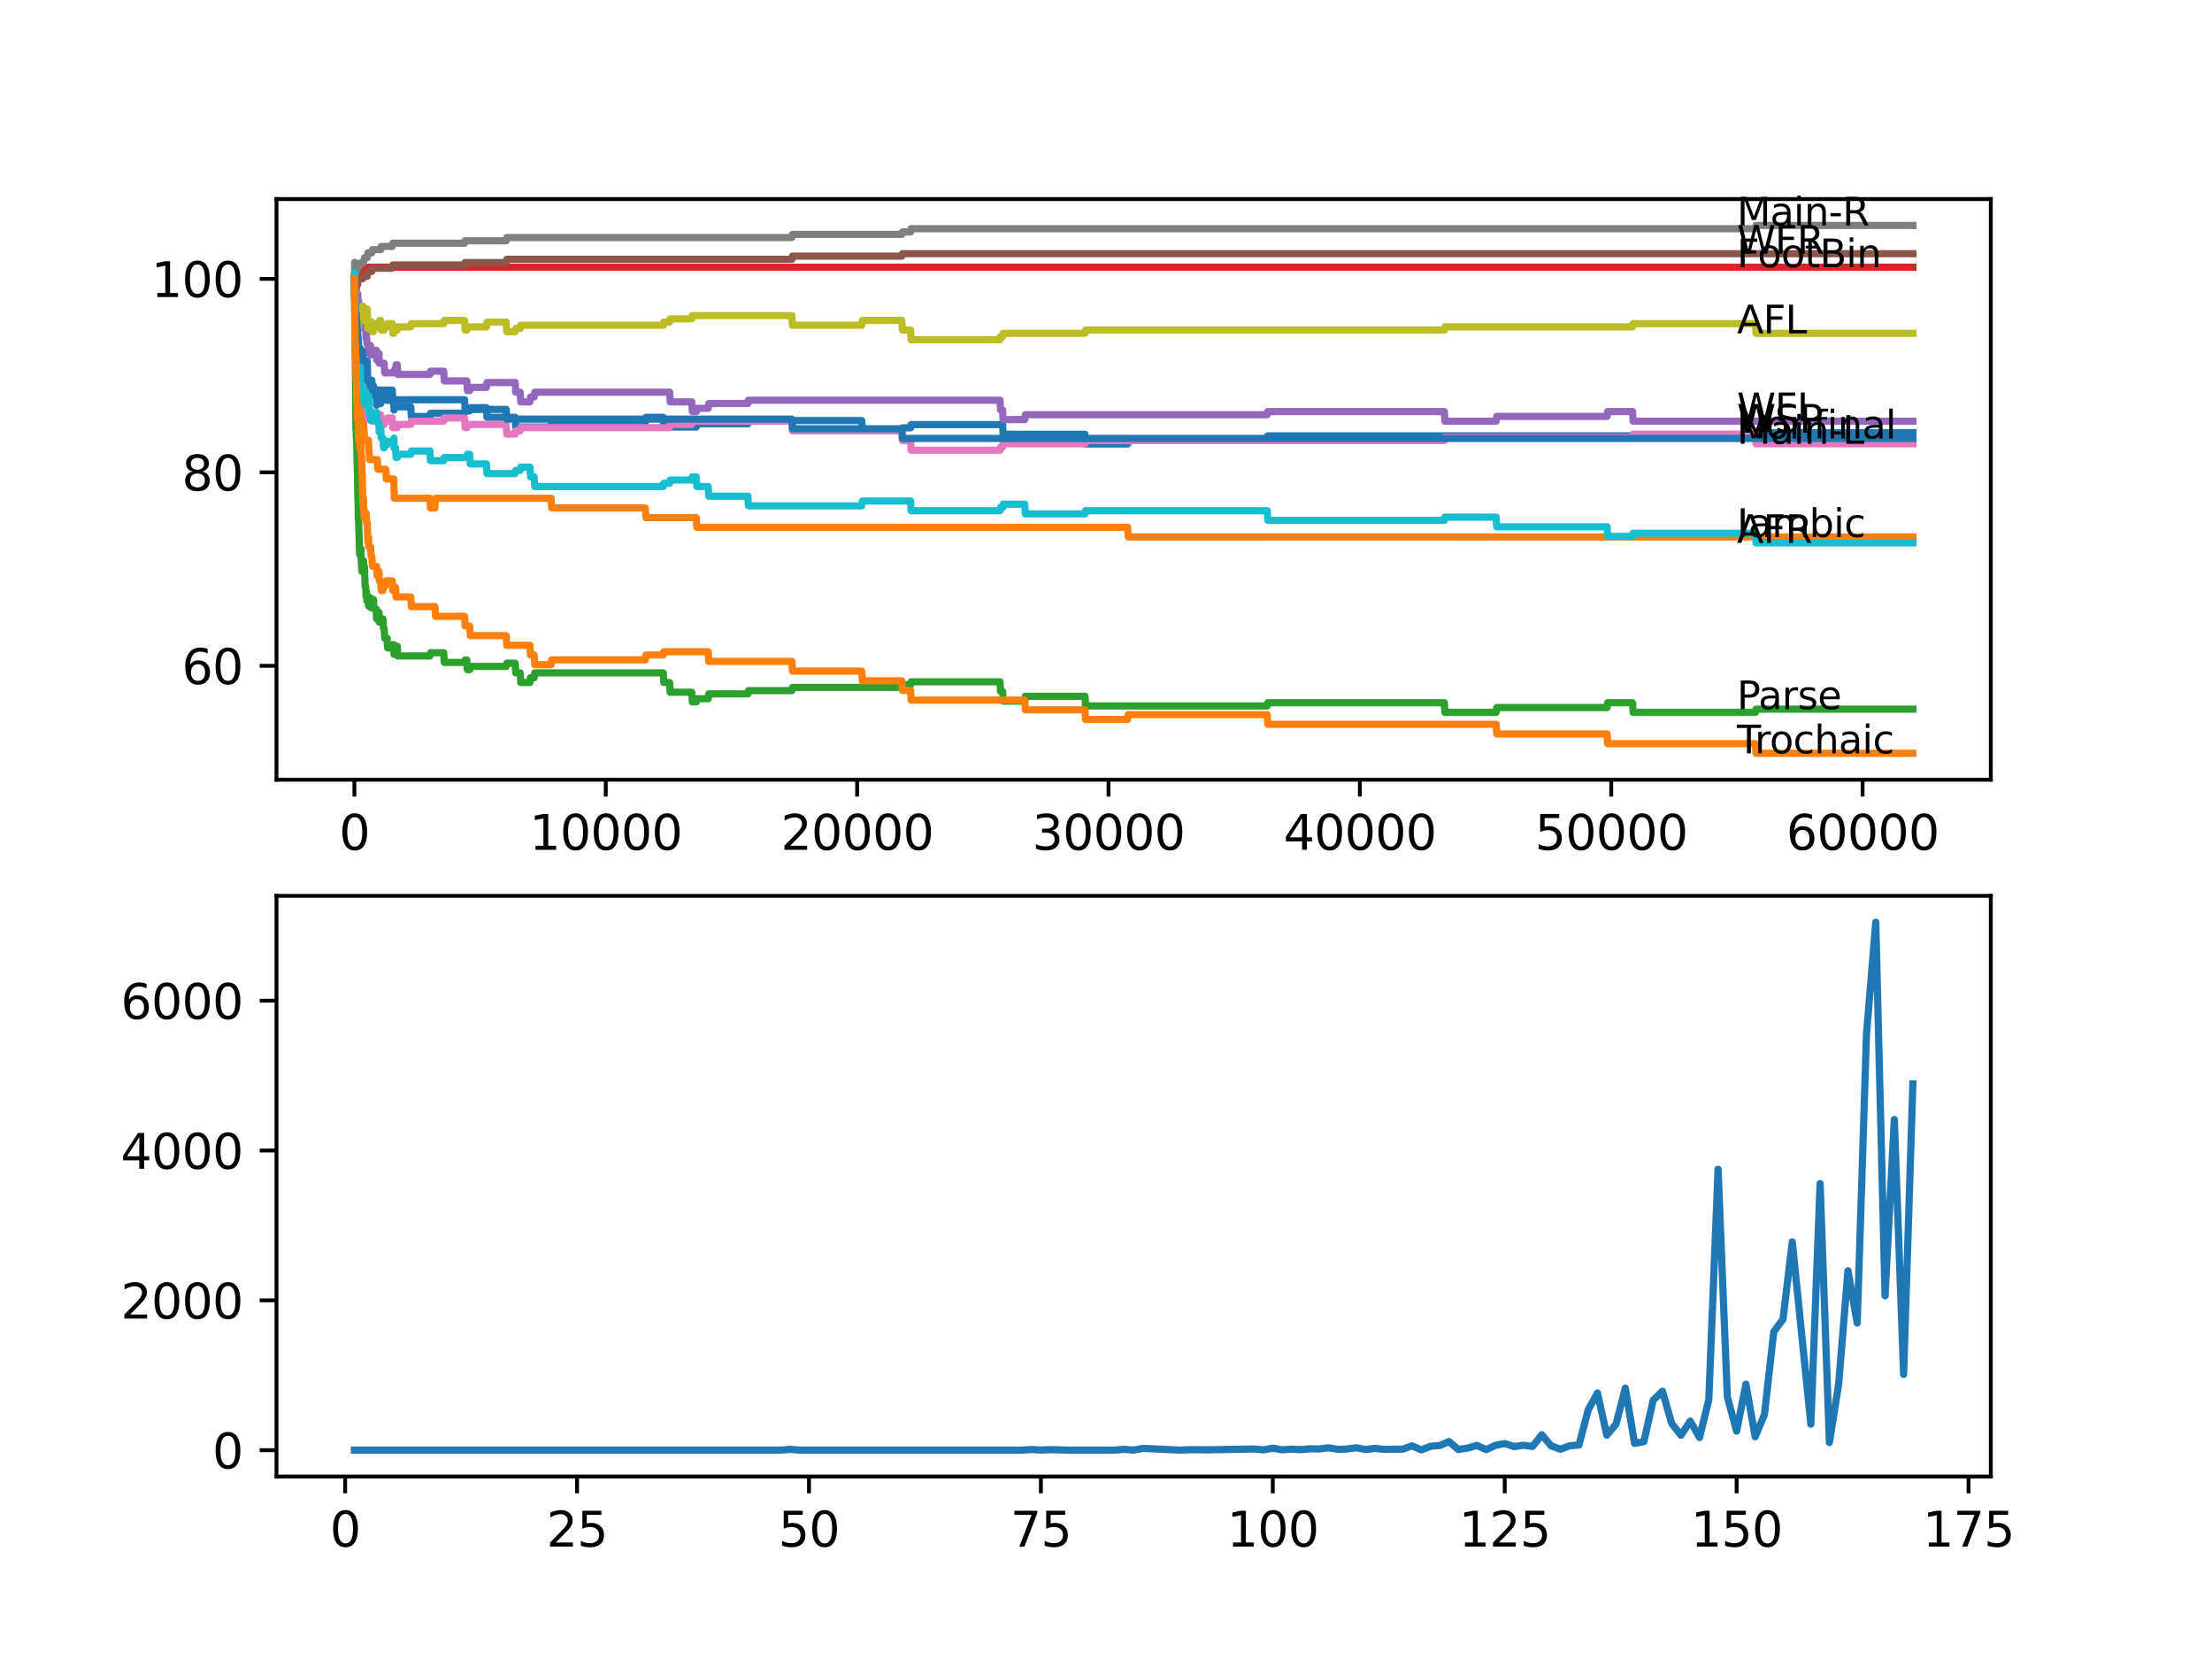 <?xml version="1.0" encoding="utf-8" standalone="no"?>
<!DOCTYPE svg PUBLIC "-//W3C//DTD SVG 1.1//EN"
  "http://www.w3.org/Graphics/SVG/1.1/DTD/svg11.dtd">
<svg xmlns:xlink="http://www.w3.org/1999/xlink" width="460.8pt" height="345.6pt" viewBox="0 0 460.8 345.6" xmlns="http://www.w3.org/2000/svg" version="1.1">
 <defs>
  <style type="text/css">*{stroke-linejoin: round; stroke-linecap: butt}</style>
 </defs>
 <g id="figure_1">
  <g id="patch_1">
   <path d="M 0 345.6 
L 460.8 345.6 
L 460.8 0 
L 0 0 
z
" style="fill: #ffffff"/>
  </g>
  <g id="axes_1">
   <g id="patch_2">
    <path d="M 57.6 162.432 
L 414.72 162.432 
L 414.72 41.472 
L 57.6 41.472 
z
" style="fill: #ffffff"/>
   </g>
   <g id="matplotlib.axis_1">
    <g id="xtick_1">
     <g id="line2d_1">
      <defs>
       <path id="m04777aecdd" d="M 0 0 
L 0 3.5 
" style="stroke: #000000; stroke-width: 0.8"/>
      </defs>
      <g>
       <use xlink:href="#m04777aecdd" x="73.827" y="162.432" style="stroke: #000000; stroke-width: 0.8"/>
      </g>
     </g>
     <g id="text_1">
      <!-- 0 -->
      <g transform="translate(70.646 177.03)scale(0.1 -0.1)">
       <defs>
        <path id="DejaVuSans-30" d="M 2034 4250 
Q 1547 4250 1301 3770 
Q 1056 3291 1056 2328 
Q 1056 1369 1301 889 
Q 1547 409 2034 409 
Q 2525 409 2770 889 
Q 3016 1369 3016 2328 
Q 3016 3291 2770 3770 
Q 2525 4250 2034 4250 
z
M 2034 4750 
Q 2819 4750 3233 4129 
Q 3647 3509 3647 2328 
Q 3647 1150 3233 529 
Q 2819 -91 2034 -91 
Q 1250 -91 836 529 
Q 422 1150 422 2328 
Q 422 3509 836 4129 
Q 1250 4750 2034 4750 
z
" transform="scale(0.016)"/>
       </defs>
       <use xlink:href="#DejaVuSans-30"/>
      </g>
     </g>
    </g>
    <g id="xtick_2">
     <g id="line2d_2">
      <g>
       <use xlink:href="#m04777aecdd" x="126.192" y="162.432" style="stroke: #000000; stroke-width: 0.8"/>
      </g>
     </g>
     <g id="text_2">
      <!-- 10000 -->
      <g transform="translate(110.286 177.03)scale(0.1 -0.1)">
       <defs>
        <path id="DejaVuSans-31" d="M 794 531 
L 1825 531 
L 1825 4091 
L 703 3866 
L 703 4441 
L 1819 4666 
L 2450 4666 
L 2450 531 
L 3481 531 
L 3481 0 
L 794 0 
L 794 531 
z
" transform="scale(0.016)"/>
       </defs>
       <use xlink:href="#DejaVuSans-31"/>
       <use xlink:href="#DejaVuSans-30" x="63.623"/>
       <use xlink:href="#DejaVuSans-30" x="127.246"/>
       <use xlink:href="#DejaVuSans-30" x="190.869"/>
       <use xlink:href="#DejaVuSans-30" x="254.492"/>
      </g>
     </g>
    </g>
    <g id="xtick_3">
     <g id="line2d_3">
      <g>
       <use xlink:href="#m04777aecdd" x="178.556" y="162.432" style="stroke: #000000; stroke-width: 0.8"/>
      </g>
     </g>
     <g id="text_3">
      <!-- 20000 -->
      <g transform="translate(162.65 177.03)scale(0.1 -0.1)">
       <defs>
        <path id="DejaVuSans-32" d="M 1228 531 
L 3431 531 
L 3431 0 
L 469 0 
L 469 531 
Q 828 903 1448 1529 
Q 2069 2156 2228 2338 
Q 2531 2678 2651 2914 
Q 2772 3150 2772 3378 
Q 2772 3750 2511 3984 
Q 2250 4219 1831 4219 
Q 1534 4219 1204 4116 
Q 875 4013 500 3803 
L 500 4441 
Q 881 4594 1212 4672 
Q 1544 4750 1819 4750 
Q 2544 4750 2975 4387 
Q 3406 4025 3406 3419 
Q 3406 3131 3298 2873 
Q 3191 2616 2906 2266 
Q 2828 2175 2409 1742 
Q 1991 1309 1228 531 
z
" transform="scale(0.016)"/>
       </defs>
       <use xlink:href="#DejaVuSans-32"/>
       <use xlink:href="#DejaVuSans-30" x="63.623"/>
       <use xlink:href="#DejaVuSans-30" x="127.246"/>
       <use xlink:href="#DejaVuSans-30" x="190.869"/>
       <use xlink:href="#DejaVuSans-30" x="254.492"/>
      </g>
     </g>
    </g>
    <g id="xtick_4">
     <g id="line2d_4">
      <g>
       <use xlink:href="#m04777aecdd" x="230.921" y="162.432" style="stroke: #000000; stroke-width: 0.8"/>
      </g>
     </g>
     <g id="text_4">
      <!-- 30000 -->
      <g transform="translate(215.015 177.03)scale(0.1 -0.1)">
       <defs>
        <path id="DejaVuSans-33" d="M 2597 2516 
Q 3050 2419 3304 2112 
Q 3559 1806 3559 1356 
Q 3559 666 3084 287 
Q 2609 -91 1734 -91 
Q 1441 -91 1130 -33 
Q 819 25 488 141 
L 488 750 
Q 750 597 1062 519 
Q 1375 441 1716 441 
Q 2309 441 2620 675 
Q 2931 909 2931 1356 
Q 2931 1769 2642 2001 
Q 2353 2234 1838 2234 
L 1294 2234 
L 1294 2753 
L 1863 2753 
Q 2328 2753 2575 2939 
Q 2822 3125 2822 3475 
Q 2822 3834 2567 4026 
Q 2313 4219 1838 4219 
Q 1578 4219 1281 4162 
Q 984 4106 628 3988 
L 628 4550 
Q 988 4650 1302 4700 
Q 1616 4750 1894 4750 
Q 2613 4750 3031 4423 
Q 3450 4097 3450 3541 
Q 3450 3153 3228 2886 
Q 3006 2619 2597 2516 
z
" transform="scale(0.016)"/>
       </defs>
       <use xlink:href="#DejaVuSans-33"/>
       <use xlink:href="#DejaVuSans-30" x="63.623"/>
       <use xlink:href="#DejaVuSans-30" x="127.246"/>
       <use xlink:href="#DejaVuSans-30" x="190.869"/>
       <use xlink:href="#DejaVuSans-30" x="254.492"/>
      </g>
     </g>
    </g>
    <g id="xtick_5">
     <g id="line2d_5">
      <g>
       <use xlink:href="#m04777aecdd" x="283.285" y="162.432" style="stroke: #000000; stroke-width: 0.8"/>
      </g>
     </g>
     <g id="text_5">
      <!-- 40000 -->
      <g transform="translate(267.379 177.03)scale(0.1 -0.1)">
       <defs>
        <path id="DejaVuSans-34" d="M 2419 4116 
L 825 1625 
L 2419 1625 
L 2419 4116 
z
M 2253 4666 
L 3047 4666 
L 3047 1625 
L 3713 1625 
L 3713 1100 
L 3047 1100 
L 3047 0 
L 2419 0 
L 2419 1100 
L 313 1100 
L 313 1709 
L 2253 4666 
z
" transform="scale(0.016)"/>
       </defs>
       <use xlink:href="#DejaVuSans-34"/>
       <use xlink:href="#DejaVuSans-30" x="63.623"/>
       <use xlink:href="#DejaVuSans-30" x="127.246"/>
       <use xlink:href="#DejaVuSans-30" x="190.869"/>
       <use xlink:href="#DejaVuSans-30" x="254.492"/>
      </g>
     </g>
    </g>
    <g id="xtick_6">
     <g id="line2d_6">
      <g>
       <use xlink:href="#m04777aecdd" x="335.65" y="162.432" style="stroke: #000000; stroke-width: 0.8"/>
      </g>
     </g>
     <g id="text_6">
      <!-- 50000 -->
      <g transform="translate(319.744 177.03)scale(0.1 -0.1)">
       <defs>
        <path id="DejaVuSans-35" d="M 691 4666 
L 3169 4666 
L 3169 4134 
L 1269 4134 
L 1269 2991 
Q 1406 3038 1543 3061 
Q 1681 3084 1819 3084 
Q 2600 3084 3056 2656 
Q 3513 2228 3513 1497 
Q 3513 744 3044 326 
Q 2575 -91 1722 -91 
Q 1428 -91 1123 -41 
Q 819 9 494 109 
L 494 744 
Q 775 591 1075 516 
Q 1375 441 1709 441 
Q 2250 441 2565 725 
Q 2881 1009 2881 1497 
Q 2881 1984 2565 2268 
Q 2250 2553 1709 2553 
Q 1456 2553 1204 2497 
Q 953 2441 691 2322 
L 691 4666 
z
" transform="scale(0.016)"/>
       </defs>
       <use xlink:href="#DejaVuSans-35"/>
       <use xlink:href="#DejaVuSans-30" x="63.623"/>
       <use xlink:href="#DejaVuSans-30" x="127.246"/>
       <use xlink:href="#DejaVuSans-30" x="190.869"/>
       <use xlink:href="#DejaVuSans-30" x="254.492"/>
      </g>
     </g>
    </g>
    <g id="xtick_7">
     <g id="line2d_7">
      <g>
       <use xlink:href="#m04777aecdd" x="388.014" y="162.432" style="stroke: #000000; stroke-width: 0.8"/>
      </g>
     </g>
     <g id="text_7">
      <!-- 60000 -->
      <g transform="translate(372.108 177.03)scale(0.1 -0.1)">
       <defs>
        <path id="DejaVuSans-36" d="M 2113 2584 
Q 1688 2584 1439 2293 
Q 1191 2003 1191 1497 
Q 1191 994 1439 701 
Q 1688 409 2113 409 
Q 2538 409 2786 701 
Q 3034 994 3034 1497 
Q 3034 2003 2786 2293 
Q 2538 2584 2113 2584 
z
M 3366 4563 
L 3366 3988 
Q 3128 4100 2886 4159 
Q 2644 4219 2406 4219 
Q 1781 4219 1451 3797 
Q 1122 3375 1075 2522 
Q 1259 2794 1537 2939 
Q 1816 3084 2150 3084 
Q 2853 3084 3261 2657 
Q 3669 2231 3669 1497 
Q 3669 778 3244 343 
Q 2819 -91 2113 -91 
Q 1303 -91 875 529 
Q 447 1150 447 2328 
Q 447 3434 972 4092 
Q 1497 4750 2381 4750 
Q 2619 4750 2861 4703 
Q 3103 4656 3366 4563 
z
" transform="scale(0.016)"/>
       </defs>
       <use xlink:href="#DejaVuSans-36"/>
       <use xlink:href="#DejaVuSans-30" x="63.623"/>
       <use xlink:href="#DejaVuSans-30" x="127.246"/>
       <use xlink:href="#DejaVuSans-30" x="190.869"/>
       <use xlink:href="#DejaVuSans-30" x="254.492"/>
      </g>
     </g>
    </g>
   </g>
   <g id="matplotlib.axis_2">
    <g id="ytick_1">
     <g id="line2d_8">
      <defs>
       <path id="m8125514381" d="M 0 0 
L -3.5 0 
" style="stroke: #000000; stroke-width: 0.8"/>
      </defs>
      <g>
       <use xlink:href="#m8125514381" x="57.6" y="138.696" style="stroke: #000000; stroke-width: 0.8"/>
      </g>
     </g>
     <g id="text_8">
      <!-- 60 -->
      <g transform="translate(37.875 142.495)scale(0.1 -0.1)">
       <use xlink:href="#DejaVuSans-36"/>
       <use xlink:href="#DejaVuSans-30" x="63.623"/>
      </g>
     </g>
    </g>
    <g id="ytick_2">
     <g id="line2d_9">
      <g>
       <use xlink:href="#m8125514381" x="57.6" y="98.392" style="stroke: #000000; stroke-width: 0.8"/>
      </g>
     </g>
     <g id="text_9">
      <!-- 80 -->
      <g transform="translate(37.875 102.191)scale(0.1 -0.1)">
       <defs>
        <path id="DejaVuSans-38" d="M 2034 2216 
Q 1584 2216 1326 1975 
Q 1069 1734 1069 1313 
Q 1069 891 1326 650 
Q 1584 409 2034 409 
Q 2484 409 2743 651 
Q 3003 894 3003 1313 
Q 3003 1734 2745 1975 
Q 2488 2216 2034 2216 
z
M 1403 2484 
Q 997 2584 770 2862 
Q 544 3141 544 3541 
Q 544 4100 942 4425 
Q 1341 4750 2034 4750 
Q 2731 4750 3128 4425 
Q 3525 4100 3525 3541 
Q 3525 3141 3298 2862 
Q 3072 2584 2669 2484 
Q 3125 2378 3379 2068 
Q 3634 1759 3634 1313 
Q 3634 634 3220 271 
Q 2806 -91 2034 -91 
Q 1263 -91 848 271 
Q 434 634 434 1313 
Q 434 1759 690 2068 
Q 947 2378 1403 2484 
z
M 1172 3481 
Q 1172 3119 1398 2916 
Q 1625 2713 2034 2713 
Q 2441 2713 2670 2916 
Q 2900 3119 2900 3481 
Q 2900 3844 2670 4047 
Q 2441 4250 2034 4250 
Q 1625 4250 1398 4047 
Q 1172 3844 1172 3481 
z
" transform="scale(0.016)"/>
       </defs>
       <use xlink:href="#DejaVuSans-38"/>
       <use xlink:href="#DejaVuSans-30" x="63.623"/>
      </g>
     </g>
    </g>
    <g id="ytick_3">
     <g id="line2d_10">
      <g>
       <use xlink:href="#m8125514381" x="57.6" y="58.087" style="stroke: #000000; stroke-width: 0.8"/>
      </g>
     </g>
     <g id="text_10">
      <!-- 100 -->
      <g transform="translate(31.512 61.887)scale(0.1 -0.1)">
       <use xlink:href="#DejaVuSans-31"/>
       <use xlink:href="#DejaVuSans-30" x="63.623"/>
       <use xlink:href="#DejaVuSans-30" x="127.246"/>
      </g>
     </g>
    </g>
   </g>
   <g id="line2d_11">
    <path d="M 73.833 58.087 
L 73.838 58.087 
L 73.843 57.684 
L 73.869 60.707 
L 73.911 59.196 
L 74.032 67.257 
L 73.937 58.86 
L 74.037 66.249 
L 74.084 63.73 
L 74.095 67.76 
L 74.131 67.76 
L 74.199 66.35 
L 74.246 70.38 
L 74.288 70.38 
L 74.383 69.305 
L 74.309 71.724 
L 74.388 71.321 
L 74.393 71.321 
L 74.435 70.313 
L 74.44 72.328 
L 74.503 71.321 
L 74.524 71.321 
L 74.529 70.313 
L 74.613 72.832 
L 74.618 72.832 
L 74.707 78.374 
L 74.739 77.366 
L 74.754 77.366 
L 74.812 74.344 
L 74.875 75.351 
L 74.906 75.351 
L 75.021 73.672 
L 75.037 73.672 
L 75.126 72.664 
L 75.131 74.679 
L 75.142 74.679 
L 75.158 74.679 
L 75.215 74.176 
L 75.22 76.191 
L 75.252 76.191 
L 75.257 76.191 
L 75.346 74.847 
L 75.351 76.863 
L 75.362 76.863 
L 75.367 76.863 
L 75.461 76.191 
L 75.466 78.206 
L 75.566 78.206 
L 75.681 77.702 
L 75.707 77.702 
L 75.734 76.695 
L 75.739 78.71 
L 75.812 78.038 
L 75.844 78.038 
L 75.943 77.03 
L 75.948 79.046 
L 76.194 79.046 
L 76.31 81.061 
L 76.503 81.061 
L 76.624 80.053 
L 76.676 80.053 
L 76.734 82.069 
L 76.786 81.061 
L 76.875 81.061 
L 76.99 80.389 
L 77.802 80.389 
L 77.917 82.404 
L 78.404 82.404 
L 78.451 84.42 
L 78.514 83.748 
L 78.598 83.748 
L 78.713 82.74 
L 78.933 82.74 
L 78.97 82.069 
L 78.975 84.084 
L 79.033 84.084 
L 79.31 84.084 
L 79.425 83.412 
L 79.776 83.412 
L 79.891 82.404 
L 80.373 82.404 
L 80.488 81.397 
L 80.635 81.397 
L 80.75 83.412 
L 82.017 83.412 
L 82.08 85.427 
L 82.127 84.755 
L 85.568 84.755 
L 85.683 86.771 
L 89.563 86.771 
L 89.678 86.099 
L 96.774 86.099 
L 96.889 85.595 
L 97.847 85.595 
L 97.962 84.923 
L 101.329 84.923 
L 101.445 86.939 
L 107.32 86.939 
L 107.435 88.954 
L 114.803 88.954 
L 114.918 87.946 
L 134.439 87.946 
L 134.555 86.939 
L 138.162 86.939 
L 138.278 88.954 
L 145.043 88.954 
L 145.158 88.282 
L 155.809 88.282 
L 155.925 87.61 
L 179.525 87.61 
L 179.64 89.626 
L 187.872 89.626 
L 187.987 89.122 
L 189.689 89.122 
L 189.804 88.45 
L 208.86 88.45 
L 208.975 90.465 
L 226.025 90.465 
L 226.14 92.48 
L 234.911 92.48 
L 235.026 91.473 
L 263.984 91.473 
L 264.099 90.801 
L 365.691 90.801 
L 365.807 90.129 
L 398.487 90.129 
L 398.487 90.129 
" clip-path="url(#p2e59c150e8)" style="fill: none; stroke: #1f77b4; stroke-width: 1.5; stroke-linecap: square"/>
   </g>
   <g id="line2d_12">
    <path d="M 73.833 58.087 
L 73.838 58.087 
L 73.859 57.013 
L 73.885 61.043 
L 73.932 59.028 
L 73.985 67.089 
L 74.058 65.577 
L 74.1 65.577 
L 74.225 72.631 
L 74.288 70.615 
L 74.325 76.661 
L 74.33 76.661 
L 74.451 72.228 
L 74.461 72.228 
L 74.566 78.273 
L 74.582 76.258 
L 74.592 76.258 
L 74.618 78.273 
L 74.665 75.586 
L 74.702 77.601 
L 74.707 77.601 
L 74.822 85.662 
L 74.828 83.647 
L 74.906 81.632 
L 74.938 83.647 
L 75.037 83.647 
L 75.152 85.662 
L 75.158 85.662 
L 75.273 87.678 
L 75.283 87.678 
L 75.32 89.693 
L 75.393 87.678 
L 75.707 87.678 
L 75.823 89.693 
L 75.844 89.693 
L 75.959 91.708 
L 76.734 91.708 
L 76.849 93.723 
L 76.875 93.723 
L 76.99 95.738 
L 78.598 95.738 
L 78.713 97.754 
L 80.373 97.754 
L 80.488 99.769 
L 82.017 99.769 
L 82.138 103.799 
L 89.563 103.799 
L 89.678 105.814 
L 90.61 105.814 
L 90.726 103.799 
L 114.803 103.799 
L 114.918 105.814 
L 134.439 105.814 
L 134.555 107.83 
L 145.043 107.83 
L 145.158 109.845 
L 234.911 109.845 
L 235.026 111.86 
L 398.487 111.86 
L 398.487 111.86 
" clip-path="url(#p2e59c150e8)" style="fill: none; stroke: #ff7f0e; stroke-width: 1.5; stroke-linecap: square"/>
   </g>
   <g id="line2d_13">
    <path d="M 73.833 58.087 
L 73.974 72.966 
L 73.979 72.463 
L 73.995 72.463 
L 74.147 89.424 
L 74.157 89.424 
L 74.189 87.006 
L 74.225 91.036 
L 74.262 91.036 
L 74.283 91.036 
L 74.409 97.015 
L 74.435 97.015 
L 74.561 104.404 
L 74.592 104.404 
L 74.608 103.9 
L 74.623 107.93 
L 74.671 107.427 
L 74.676 107.427 
L 74.796 111.457 
L 74.812 111.457 
L 74.911 115.488 
L 74.927 114.816 
L 75.158 114.816 
L 75.215 114.312 
L 75.22 116.327 
L 75.247 116.327 
L 75.362 119.014 
L 75.367 119.014 
L 75.482 118.342 
L 75.545 118.342 
L 75.66 116.831 
L 75.734 116.831 
L 75.807 118.846 
L 75.844 118.174 
L 75.943 118.174 
L 76.063 122.205 
L 76.194 122.205 
L 76.252 124.22 
L 76.304 123.213 
L 76.336 123.213 
L 76.451 125.228 
L 76.503 125.228 
L 76.624 124.22 
L 76.676 124.22 
L 76.791 126.235 
L 76.802 126.235 
L 76.917 124.556 
L 77.179 124.556 
L 77.2 126.571 
L 77.289 125.564 
L 77.472 125.564 
L 77.587 124.892 
L 77.802 124.892 
L 77.917 126.907 
L 78.404 126.907 
L 78.451 128.922 
L 78.514 128.251 
L 78.933 128.251 
L 78.97 127.579 
L 78.975 129.594 
L 79.033 129.594 
L 79.31 129.594 
L 79.425 128.922 
L 79.776 128.922 
L 79.891 130.938 
L 80.027 130.938 
L 80.143 132.953 
L 80.635 132.953 
L 80.75 134.968 
L 81.714 134.968 
L 81.829 134.296 
L 82.017 134.296 
L 82.08 136.311 
L 82.127 135.64 
L 82.389 135.64 
L 82.504 134.632 
L 82.75 134.632 
L 82.866 136.647 
L 89.563 136.647 
L 89.678 135.976 
L 92.433 135.976 
L 92.548 137.991 
L 96.774 137.991 
L 96.889 137.487 
L 97.25 137.487 
L 97.365 139.502 
L 97.847 139.502 
L 97.962 138.83 
L 105.45 138.83 
L 105.566 138.159 
L 107.32 138.159 
L 107.435 140.174 
L 108.362 140.174 
L 108.477 142.189 
L 110.394 142.189 
L 110.509 141.182 
L 111.279 141.182 
L 111.394 140.174 
L 138.162 140.174 
L 138.278 142.189 
L 139.493 142.189 
L 139.608 144.204 
L 144.106 144.204 
L 144.221 146.22 
L 145.043 146.22 
L 145.158 145.548 
L 147.536 145.548 
L 147.651 144.54 
L 155.809 144.54 
L 155.925 143.868 
L 164.963 143.868 
L 165.078 143.197 
L 187.872 143.197 
L 187.987 142.693 
L 189.689 142.693 
L 189.804 142.021 
L 208.32 142.021 
L 208.436 144.036 
L 208.86 144.036 
L 208.975 146.052 
L 213.484 146.052 
L 213.599 145.044 
L 226.025 145.044 
L 226.14 147.059 
L 263.984 147.059 
L 264.099 146.388 
L 300.885 146.388 
L 301 148.403 
L 311.677 148.403 
L 311.793 147.395 
L 334.791 147.395 
L 334.906 146.388 
L 340.09 146.388 
L 340.206 148.403 
L 365.691 148.403 
L 365.807 147.731 
L 398.487 147.731 
L 398.487 147.731 
" clip-path="url(#p2e59c150e8)" style="fill: none; stroke: #2ca02c; stroke-width: 1.5; stroke-linecap: square"/>
   </g>
   <g id="line2d_14">
    <path d="M 73.833 58.087 
L 73.964 56.173 
L 73.995 56.173 
L 74.11 55.669 
L 74.157 55.669 
L 74.273 57.684 
L 74.283 57.684 
L 74.398 56.677 
L 76.027 56.677 
L 76.142 55.669 
L 398.487 55.669 
L 398.487 55.669 
" clip-path="url(#p2e59c150e8)" style="fill: none; stroke: #d62728; stroke-width: 1.5; stroke-linecap: square"/>
   </g>
   <g id="line2d_15">
    <path d="M 73.833 58.087 
L 73.896 58.087 
L 74.011 60.439 
L 74.126 59.263 
L 74.173 59.263 
L 74.22 58.86 
L 74.225 60.875 
L 74.262 60.875 
L 74.283 60.875 
L 74.288 62.89 
L 74.393 61.211 
L 74.529 61.211 
L 74.592 63.226 
L 74.639 62.722 
L 74.702 62.722 
L 74.822 66.753 
L 74.911 66.753 
L 75.027 66.081 
L 75.158 66.081 
L 75.247 65.577 
L 75.252 67.593 
L 75.257 67.593 
L 75.346 66.249 
L 75.351 68.264 
L 75.362 68.264 
L 75.367 68.264 
L 75.482 67.593 
L 75.545 67.593 
L 75.66 66.585 
L 76.027 66.585 
L 76.142 68.6 
L 76.194 68.6 
L 76.252 70.615 
L 76.304 69.608 
L 76.336 69.608 
L 76.451 71.623 
L 76.676 71.623 
L 76.791 73.638 
L 76.802 73.638 
L 76.917 71.959 
L 77.179 71.959 
L 77.2 73.974 
L 77.289 72.966 
L 78.404 72.966 
L 78.451 74.982 
L 78.514 74.31 
L 78.933 74.31 
L 78.97 73.638 
L 78.975 75.653 
L 79.033 75.653 
L 80.027 75.653 
L 80.143 77.669 
L 82.08 77.669 
L 82.195 76.997 
L 82.389 76.997 
L 82.504 75.989 
L 82.75 75.989 
L 82.866 78.005 
L 89.563 78.005 
L 89.678 77.333 
L 92.433 77.333 
L 92.548 79.348 
L 97.25 79.348 
L 97.365 81.363 
L 97.847 81.363 
L 97.962 80.691 
L 101.329 80.691 
L 101.445 79.684 
L 107.32 79.684 
L 107.435 81.699 
L 108.362 81.699 
L 108.477 83.714 
L 110.394 83.714 
L 110.509 82.707 
L 111.279 82.707 
L 111.394 81.699 
L 139.493 81.699 
L 139.608 83.714 
L 144.106 83.714 
L 144.221 85.73 
L 145.043 85.73 
L 145.158 85.058 
L 147.536 85.058 
L 147.651 84.05 
L 155.809 84.05 
L 155.925 83.378 
L 208.32 83.378 
L 208.436 85.394 
L 208.86 85.394 
L 208.975 87.409 
L 213.484 87.409 
L 213.599 86.401 
L 263.984 86.401 
L 264.099 85.73 
L 300.885 85.73 
L 301 87.745 
L 311.677 87.745 
L 311.793 86.737 
L 334.791 86.737 
L 334.906 85.73 
L 340.09 85.73 
L 340.206 87.745 
L 398.487 87.745 
L 398.487 87.745 
" clip-path="url(#p2e59c150e8)" style="fill: none; stroke: #9467bd; stroke-width: 1.5; stroke-linecap: square"/>
   </g>
   <g id="line2d_16">
    <path d="M 73.833 58.087 
L 73.838 58.087 
L 73.89 57.181 
L 73.896 59.196 
L 73.932 59.196 
L 73.969 59.196 
L 73.995 58.02 
L 74 60.036 
L 74.068 60.036 
L 74.173 60.036 
L 74.288 59.632 
L 74.335 59.632 
L 74.451 59.229 
L 74.503 59.229 
L 74.618 58.558 
L 74.665 58.558 
L 74.781 58.054 
L 75.566 58.054 
L 75.681 57.55 
L 76.503 57.55 
L 76.624 56.542 
L 77.472 56.542 
L 77.587 55.871 
L 81.714 55.871 
L 81.829 55.199 
L 96.774 55.199 
L 96.889 54.695 
L 105.45 54.695 
L 105.566 54.023 
L 164.963 54.023 
L 165.078 53.352 
L 187.872 53.352 
L 187.987 52.848 
L 398.487 52.848 
L 398.487 52.848 
" clip-path="url(#p2e59c150e8)" style="fill: none; stroke: #8c564b; stroke-width: 1.5; stroke-linecap: square"/>
   </g>
   <g id="line2d_17">
    <path d="M 73.833 58.087 
L 73.953 67.66 
L 73.964 66.585 
L 73.969 66.585 
L 74.095 73.638 
L 74.115 73.638 
L 74.157 72.295 
L 74.178 76.325 
L 74.205 76.325 
L 74.22 76.325 
L 74.335 75.653 
L 74.383 77.669 
L 74.445 76.997 
L 74.503 76.997 
L 74.618 80.356 
L 74.665 80.356 
L 74.702 82.371 
L 74.775 81.699 
L 74.817 81.699 
L 74.932 81.027 
L 75.126 81.027 
L 75.158 80.356 
L 75.163 82.371 
L 75.226 82.371 
L 75.247 82.371 
L 75.367 81.027 
L 75.461 81.027 
L 75.566 80.356 
L 75.681 82.371 
L 75.807 82.371 
L 75.922 84.386 
L 76.194 84.386 
L 76.31 83.714 
L 76.336 83.714 
L 76.451 83.043 
L 76.503 83.043 
L 76.624 87.073 
L 76.676 87.073 
L 76.791 86.401 
L 77.179 86.401 
L 77.294 85.73 
L 77.472 85.73 
L 77.587 87.745 
L 78.404 87.745 
L 78.519 87.073 
L 78.97 87.073 
L 79.085 86.401 
L 79.31 86.401 
L 79.425 88.416 
L 80.027 88.416 
L 80.143 87.745 
L 80.635 87.745 
L 80.75 87.073 
L 81.714 87.073 
L 81.829 89.088 
L 82.75 89.088 
L 82.866 88.416 
L 85.568 88.416 
L 85.683 87.745 
L 92.433 87.745 
L 92.548 87.073 
L 96.774 87.073 
L 96.889 89.088 
L 97.25 89.088 
L 97.365 88.416 
L 105.45 88.416 
L 105.566 90.432 
L 107.32 90.432 
L 107.435 89.76 
L 108.362 89.76 
L 108.477 89.088 
L 139.493 89.088 
L 139.608 88.416 
L 144.106 88.416 
L 144.221 87.745 
L 164.963 87.745 
L 165.078 89.76 
L 187.872 89.76 
L 187.987 91.775 
L 189.689 91.775 
L 189.804 93.79 
L 208.32 93.79 
L 208.436 93.119 
L 208.86 93.119 
L 208.975 92.447 
L 226.025 92.447 
L 226.14 91.775 
L 300.885 91.775 
L 301 91.103 
L 340.09 91.103 
L 340.206 90.432 
L 365.691 90.432 
L 365.807 92.447 
L 398.487 92.447 
L 398.487 92.447 
" clip-path="url(#p2e59c150e8)" style="fill: none; stroke: #e377c2; stroke-width: 1.5; stroke-linecap: square"/>
   </g>
   <g id="line2d_18">
    <path d="M 73.833 58.087 
L 73.89 54.662 
L 73.964 56.005 
L 73.969 56.005 
L 73.995 54.83 
L 74 56.845 
L 74.068 56.845 
L 74.173 56.845 
L 74.288 56.442 
L 74.335 56.442 
L 74.451 56.039 
L 74.503 56.039 
L 74.618 55.367 
L 74.665 55.367 
L 74.781 54.863 
L 75.566 54.863 
L 75.681 54.359 
L 75.807 54.359 
L 75.922 53.688 
L 76.503 53.688 
L 76.624 52.68 
L 77.472 52.68 
L 77.587 52.008 
L 79.31 52.008 
L 79.425 51.336 
L 81.714 51.336 
L 81.829 50.665 
L 96.774 50.665 
L 96.889 50.161 
L 105.45 50.161 
L 105.566 49.489 
L 164.963 49.489 
L 165.078 48.817 
L 187.872 48.817 
L 187.987 48.314 
L 189.689 48.314 
L 189.804 47.642 
L 365.691 47.642 
L 365.807 46.97 
L 398.487 46.97 
L 398.487 46.97 
" clip-path="url(#p2e59c150e8)" style="fill: none; stroke: #7f7f7f; stroke-width: 1.5; stroke-linecap: square"/>
   </g>
   <g id="line2d_19">
    <path d="M 73.833 58.087 
L 73.838 57.584 
L 73.885 61.95 
L 73.906 61.446 
L 73.911 61.446 
L 73.969 60.036 
L 73.979 64.066 
L 74.006 63.562 
L 74.037 62.051 
L 74.047 66.081 
L 74.11 64.066 
L 74.115 64.066 
L 74.157 62.722 
L 74.178 66.753 
L 74.205 66.753 
L 74.215 66.753 
L 74.335 64.066 
L 74.383 66.081 
L 74.445 64.402 
L 74.503 64.402 
L 74.608 67.76 
L 74.618 66.753 
L 74.665 66.081 
L 74.671 68.096 
L 74.728 66.753 
L 74.812 66.753 
L 74.932 65.409 
L 75.126 65.409 
L 75.158 64.738 
L 75.163 66.753 
L 75.231 65.745 
L 75.247 65.745 
L 75.367 64.402 
L 75.461 64.402 
L 75.566 63.73 
L 75.681 65.745 
L 75.734 65.745 
L 75.807 64.738 
L 75.812 66.753 
L 75.838 66.753 
L 75.943 66.753 
L 76.058 65.745 
L 76.194 65.745 
L 76.31 65.074 
L 76.336 65.074 
L 76.451 64.402 
L 76.503 64.402 
L 76.624 68.432 
L 76.676 68.432 
L 76.791 67.76 
L 77.179 67.76 
L 77.294 67.089 
L 77.472 67.089 
L 77.587 69.104 
L 77.802 69.104 
L 77.917 68.096 
L 78.404 68.096 
L 78.519 67.425 
L 78.97 67.425 
L 79.085 66.753 
L 79.31 66.753 
L 79.425 68.768 
L 80.027 68.768 
L 80.143 68.096 
L 80.635 68.096 
L 80.75 67.425 
L 81.714 67.425 
L 81.829 69.44 
L 82.017 69.44 
L 82.132 68.768 
L 82.75 68.768 
L 82.866 68.096 
L 85.568 68.096 
L 85.683 67.425 
L 92.433 67.425 
L 92.548 66.753 
L 96.774 66.753 
L 96.889 68.768 
L 97.25 68.768 
L 97.365 68.096 
L 101.329 68.096 
L 101.445 67.089 
L 105.45 67.089 
L 105.566 69.104 
L 107.32 69.104 
L 107.435 68.432 
L 108.362 68.432 
L 108.477 67.76 
L 138.162 67.76 
L 138.278 67.089 
L 139.493 67.089 
L 139.608 66.417 
L 144.106 66.417 
L 144.221 65.745 
L 164.963 65.745 
L 165.078 67.76 
L 179.525 67.76 
L 179.64 66.753 
L 187.872 66.753 
L 187.987 68.768 
L 189.689 68.768 
L 189.804 70.783 
L 208.32 70.783 
L 208.436 70.112 
L 208.86 70.112 
L 208.975 69.44 
L 226.025 69.44 
L 226.14 68.768 
L 300.885 68.768 
L 301 68.096 
L 340.09 68.096 
L 340.206 67.425 
L 365.691 67.425 
L 365.807 69.44 
L 398.487 69.44 
L 398.487 69.44 
" clip-path="url(#p2e59c150e8)" style="fill: none; stroke: #bcbd22; stroke-width: 1.5; stroke-linecap: square"/>
   </g>
   <g id="line2d_20">
    <path d="M 73.833 58.087 
L 73.854 56.912 
L 73.885 61.95 
L 73.901 60.439 
L 73.937 65.812 
L 74.016 63.394 
L 74.021 63.394 
L 74.032 62.387 
L 74.063 68.432 
L 74.115 66.417 
L 74.157 65.074 
L 74.178 69.104 
L 74.189 69.104 
L 74.215 71.119 
L 74.288 68.432 
L 74.299 70.447 
L 74.304 70.447 
L 74.309 69.44 
L 74.398 72.799 
L 74.435 72.799 
L 74.524 71.791 
L 74.529 73.806 
L 74.54 73.134 
L 74.555 73.134 
L 74.676 77.501 
L 74.796 76.157 
L 74.812 76.157 
L 74.911 74.814 
L 74.917 76.829 
L 75.126 76.829 
L 75.158 76.157 
L 75.163 78.172 
L 75.231 77.165 
L 75.247 77.165 
L 75.257 76.493 
L 75.288 80.524 
L 75.33 80.524 
L 75.346 80.524 
L 75.367 79.852 
L 75.372 81.867 
L 75.446 81.867 
L 75.461 81.867 
L 75.545 81.195 
L 75.55 83.21 
L 75.561 83.21 
L 75.734 83.21 
L 75.807 82.203 
L 75.812 84.218 
L 75.838 84.218 
L 75.943 84.218 
L 76.063 82.203 
L 76.194 82.203 
L 76.252 81.531 
L 76.257 83.546 
L 76.294 83.546 
L 76.336 83.546 
L 76.451 82.875 
L 76.676 82.875 
L 76.791 82.203 
L 76.802 82.203 
L 76.922 86.233 
L 77.179 86.233 
L 77.2 85.562 
L 77.205 87.577 
L 77.278 87.577 
L 77.802 87.577 
L 77.917 86.569 
L 78.404 86.569 
L 78.451 85.897 
L 78.457 87.913 
L 78.504 87.913 
L 78.933 87.913 
L 78.97 89.928 
L 79.043 89.256 
L 79.31 89.256 
L 79.425 91.271 
L 79.776 91.271 
L 79.891 93.287 
L 80.027 93.287 
L 80.143 92.615 
L 80.635 92.615 
L 80.75 91.943 
L 82.017 91.943 
L 82.08 91.271 
L 82.085 93.287 
L 82.117 93.287 
L 82.389 93.287 
L 82.504 95.302 
L 82.75 95.302 
L 82.866 94.63 
L 85.568 94.63 
L 85.683 93.958 
L 89.563 93.958 
L 89.678 95.974 
L 92.433 95.974 
L 92.548 95.302 
L 97.25 95.302 
L 97.365 94.63 
L 97.847 94.63 
L 97.962 96.645 
L 101.329 96.645 
L 101.445 98.66 
L 107.32 98.66 
L 107.435 97.989 
L 108.362 97.989 
L 108.477 97.317 
L 110.394 97.317 
L 110.509 99.332 
L 111.279 99.332 
L 111.394 101.347 
L 138.162 101.347 
L 138.278 100.676 
L 139.493 100.676 
L 139.608 100.004 
L 144.106 100.004 
L 144.221 99.332 
L 145.043 99.332 
L 145.158 101.347 
L 147.536 101.347 
L 147.651 103.363 
L 155.809 103.363 
L 155.925 105.378 
L 179.525 105.378 
L 179.64 104.37 
L 189.689 104.37 
L 189.804 106.385 
L 208.32 106.385 
L 208.436 105.714 
L 208.86 105.714 
L 208.975 105.042 
L 213.484 105.042 
L 213.599 107.057 
L 226.025 107.057 
L 226.14 106.385 
L 263.984 106.385 
L 264.099 108.401 
L 300.885 108.401 
L 301 107.729 
L 311.677 107.729 
L 311.793 109.744 
L 334.791 109.744 
L 334.906 111.759 
L 340.09 111.759 
L 340.206 111.088 
L 365.691 111.088 
L 365.807 113.103 
L 398.487 113.103 
L 398.487 113.103 
" clip-path="url(#p2e59c150e8)" style="fill: none; stroke: #17becf; stroke-width: 1.5; stroke-linecap: square"/>
   </g>
   <g id="line2d_21">
    <path d="M 73.833 58.087 
L 73.838 58.087 
L 73.89 62.118 
L 73.953 61.614 
L 73.969 61.614 
L 73.995 65.645 
L 74.084 65.141 
L 74.173 65.141 
L 74.288 67.156 
L 74.335 67.156 
L 74.451 69.171 
L 74.503 69.171 
L 74.618 71.186 
L 74.665 71.186 
L 74.781 73.202 
L 75.566 73.202 
L 75.681 75.217 
L 76.503 75.217 
L 76.624 79.247 
L 77.472 79.247 
L 77.587 81.262 
L 81.714 81.262 
L 81.829 83.278 
L 96.774 83.278 
L 96.889 85.293 
L 105.45 85.293 
L 105.566 87.308 
L 164.963 87.308 
L 165.078 89.323 
L 187.872 89.323 
L 187.987 91.339 
L 398.487 91.339 
L 398.487 91.339 
" clip-path="url(#p2e59c150e8)" style="fill: none; stroke: #1f77b4; stroke-width: 1.5; stroke-linecap: square"/>
   </g>
   <g id="line2d_22">
    <path d="M 73.833 58.087 
L 73.838 58.087 
L 73.953 69.843 
L 73.974 69.44 
L 73.979 69.44 
L 73.985 68.432 
L 74.021 74.478 
L 74.074 71.959 
L 74.089 71.959 
L 74.178 79.012 
L 74.21 75.989 
L 74.215 75.989 
L 74.346 84.05 
L 74.377 84.05 
L 74.461 87.073 
L 74.493 86.065 
L 74.503 86.065 
L 74.592 88.081 
L 74.613 87.577 
L 74.618 87.577 
L 74.676 91.607 
L 74.733 89.928 
L 74.754 89.928 
L 74.822 88.249 
L 74.833 92.279 
L 74.843 91.271 
L 74.906 93.287 
L 74.953 92.279 
L 75.037 92.279 
L 75.126 91.271 
L 75.131 93.287 
L 75.142 93.287 
L 75.158 93.287 
L 75.21 92.783 
L 75.215 94.798 
L 75.252 94.798 
L 75.32 94.798 
L 75.44 98.828 
L 75.461 98.828 
L 75.587 104.874 
L 75.707 104.874 
L 75.734 103.866 
L 75.739 105.882 
L 75.807 105.882 
L 75.844 107.897 
L 75.917 106.889 
L 76.252 106.889 
L 76.367 108.904 
L 76.503 108.904 
L 76.624 112.935 
L 76.734 112.935 
L 76.802 111.927 
L 76.807 113.943 
L 76.838 113.943 
L 77.2 113.943 
L 77.315 115.958 
L 77.472 115.958 
L 77.587 117.973 
L 78.451 117.973 
L 78.566 119.988 
L 78.598 119.988 
L 78.713 118.981 
L 78.933 118.981 
L 79.048 120.996 
L 79.31 120.996 
L 79.425 123.011 
L 79.776 123.011 
L 79.891 122.003 
L 80.373 122.003 
L 80.488 120.996 
L 81.714 120.996 
L 81.829 123.011 
L 82.017 123.011 
L 82.132 122.339 
L 82.389 122.339 
L 82.504 124.354 
L 85.568 124.354 
L 85.683 126.37 
L 90.61 126.37 
L 90.726 128.385 
L 96.774 128.385 
L 96.889 130.4 
L 97.847 130.4 
L 97.962 132.415 
L 105.45 132.415 
L 105.566 134.431 
L 110.394 134.431 
L 110.509 136.446 
L 111.279 136.446 
L 111.394 138.461 
L 114.803 138.461 
L 114.918 137.453 
L 134.439 137.453 
L 134.555 136.446 
L 138.162 136.446 
L 138.278 135.774 
L 147.536 135.774 
L 147.651 137.789 
L 164.963 137.789 
L 165.078 139.804 
L 179.525 139.804 
L 179.64 141.82 
L 187.872 141.82 
L 187.987 143.835 
L 189.689 143.835 
L 189.804 145.85 
L 213.484 145.85 
L 213.599 147.865 
L 226.025 147.865 
L 226.14 149.881 
L 234.911 149.881 
L 235.026 148.873 
L 263.984 148.873 
L 264.099 150.888 
L 311.677 150.888 
L 311.793 152.903 
L 334.791 152.903 
L 334.906 154.919 
L 365.691 154.919 
L 365.807 156.934 
L 398.487 156.934 
L 398.487 156.934 
" clip-path="url(#p2e59c150e8)" style="fill: none; stroke: #ff7f0e; stroke-width: 1.5; stroke-linecap: square"/>
   </g>
   <g id="patch_3">
    <path d="M 57.6 162.432 
L 57.6 41.472 
" style="fill: none; stroke: #000000; stroke-width: 0.8; stroke-linejoin: miter; stroke-linecap: square"/>
   </g>
   <g id="patch_4">
    <path d="M 414.72 162.432 
L 414.72 41.472 
" style="fill: none; stroke: #000000; stroke-width: 0.8; stroke-linejoin: miter; stroke-linecap: square"/>
   </g>
   <g id="patch_5">
    <path d="M 57.6 162.432 
L 414.72 162.432 
" style="fill: none; stroke: #000000; stroke-width: 0.8; stroke-linejoin: miter; stroke-linecap: square"/>
   </g>
   <g id="patch_6">
    <path d="M 57.6 41.472 
L 414.72 41.472 
" style="fill: none; stroke: #000000; stroke-width: 0.8; stroke-linejoin: miter; stroke-linecap: square"/>
   </g>
   <g id="text_11">
    <!-- WSP -->
    <g transform="translate(361.832 90.129)scale(0.08 -0.08)">
     <defs>
      <path id="DejaVuSans-57" d="M 213 4666 
L 850 4666 
L 1831 722 
L 2809 4666 
L 3519 4666 
L 4500 722 
L 5478 4666 
L 6119 4666 
L 4947 0 
L 4153 0 
L 3169 4050 
L 2175 0 
L 1381 0 
L 213 4666 
z
" transform="scale(0.016)"/>
      <path id="DejaVuSans-53" d="M 3425 4513 
L 3425 3897 
Q 3066 4069 2747 4153 
Q 2428 4238 2131 4238 
Q 1616 4238 1336 4038 
Q 1056 3838 1056 3469 
Q 1056 3159 1242 3001 
Q 1428 2844 1947 2747 
L 2328 2669 
Q 3034 2534 3370 2195 
Q 3706 1856 3706 1288 
Q 3706 609 3251 259 
Q 2797 -91 1919 -91 
Q 1588 -91 1214 -16 
Q 841 59 441 206 
L 441 856 
Q 825 641 1194 531 
Q 1563 422 1919 422 
Q 2459 422 2753 634 
Q 3047 847 3047 1241 
Q 3047 1584 2836 1778 
Q 2625 1972 2144 2069 
L 1759 2144 
Q 1053 2284 737 2584 
Q 422 2884 422 3419 
Q 422 4038 858 4394 
Q 1294 4750 2059 4750 
Q 2388 4750 2728 4690 
Q 3069 4631 3425 4513 
z
" transform="scale(0.016)"/>
      <path id="DejaVuSans-50" d="M 1259 4147 
L 1259 2394 
L 2053 2394 
Q 2494 2394 2734 2622 
Q 2975 2850 2975 3272 
Q 2975 3691 2734 3919 
Q 2494 4147 2053 4147 
L 1259 4147 
z
M 628 4666 
L 2053 4666 
Q 2838 4666 3239 4311 
Q 3641 3956 3641 3272 
Q 3641 2581 3239 2228 
Q 2838 1875 2053 1875 
L 1259 1875 
L 1259 0 
L 628 0 
L 628 4666 
z
" transform="scale(0.016)"/>
     </defs>
     <use xlink:href="#DejaVuSans-57"/>
     <use xlink:href="#DejaVuSans-53" x="98.877"/>
     <use xlink:href="#DejaVuSans-50" x="162.354"/>
    </g>
   </g>
   <g id="text_12">
    <!-- Iambic -->
    <g transform="translate(361.832 111.86)scale(0.08 -0.08)">
     <defs>
      <path id="DejaVuSans-49" d="M 628 4666 
L 1259 4666 
L 1259 0 
L 628 0 
L 628 4666 
z
" transform="scale(0.016)"/>
      <path id="DejaVuSans-61" d="M 2194 1759 
Q 1497 1759 1228 1600 
Q 959 1441 959 1056 
Q 959 750 1161 570 
Q 1363 391 1709 391 
Q 2188 391 2477 730 
Q 2766 1069 2766 1631 
L 2766 1759 
L 2194 1759 
z
M 3341 1997 
L 3341 0 
L 2766 0 
L 2766 531 
Q 2569 213 2275 61 
Q 1981 -91 1556 -91 
Q 1019 -91 701 211 
Q 384 513 384 1019 
Q 384 1609 779 1909 
Q 1175 2209 1959 2209 
L 2766 2209 
L 2766 2266 
Q 2766 2663 2505 2880 
Q 2244 3097 1772 3097 
Q 1472 3097 1187 3025 
Q 903 2953 641 2809 
L 641 3341 
Q 956 3463 1253 3523 
Q 1550 3584 1831 3584 
Q 2591 3584 2966 3190 
Q 3341 2797 3341 1997 
z
" transform="scale(0.016)"/>
      <path id="DejaVuSans-6d" d="M 3328 2828 
Q 3544 3216 3844 3400 
Q 4144 3584 4550 3584 
Q 5097 3584 5394 3201 
Q 5691 2819 5691 2113 
L 5691 0 
L 5113 0 
L 5113 2094 
Q 5113 2597 4934 2840 
Q 4756 3084 4391 3084 
Q 3944 3084 3684 2787 
Q 3425 2491 3425 1978 
L 3425 0 
L 2847 0 
L 2847 2094 
Q 2847 2600 2669 2842 
Q 2491 3084 2119 3084 
Q 1678 3084 1418 2786 
Q 1159 2488 1159 1978 
L 1159 0 
L 581 0 
L 581 3500 
L 1159 3500 
L 1159 2956 
Q 1356 3278 1631 3431 
Q 1906 3584 2284 3584 
Q 2666 3584 2933 3390 
Q 3200 3197 3328 2828 
z
" transform="scale(0.016)"/>
      <path id="DejaVuSans-62" d="M 3116 1747 
Q 3116 2381 2855 2742 
Q 2594 3103 2138 3103 
Q 1681 3103 1420 2742 
Q 1159 2381 1159 1747 
Q 1159 1113 1420 752 
Q 1681 391 2138 391 
Q 2594 391 2855 752 
Q 3116 1113 3116 1747 
z
M 1159 2969 
Q 1341 3281 1617 3432 
Q 1894 3584 2278 3584 
Q 2916 3584 3314 3078 
Q 3713 2572 3713 1747 
Q 3713 922 3314 415 
Q 2916 -91 2278 -91 
Q 1894 -91 1617 61 
Q 1341 213 1159 525 
L 1159 0 
L 581 0 
L 581 4863 
L 1159 4863 
L 1159 2969 
z
" transform="scale(0.016)"/>
      <path id="DejaVuSans-69" d="M 603 3500 
L 1178 3500 
L 1178 0 
L 603 0 
L 603 3500 
z
M 603 4863 
L 1178 4863 
L 1178 4134 
L 603 4134 
L 603 4863 
z
" transform="scale(0.016)"/>
      <path id="DejaVuSans-63" d="M 3122 3366 
L 3122 2828 
Q 2878 2963 2633 3030 
Q 2388 3097 2138 3097 
Q 1578 3097 1268 2742 
Q 959 2388 959 1747 
Q 959 1106 1268 751 
Q 1578 397 2138 397 
Q 2388 397 2633 464 
Q 2878 531 3122 666 
L 3122 134 
Q 2881 22 2623 -34 
Q 2366 -91 2075 -91 
Q 1284 -91 818 406 
Q 353 903 353 1747 
Q 353 2603 823 3093 
Q 1294 3584 2113 3584 
Q 2378 3584 2631 3529 
Q 2884 3475 3122 3366 
z
" transform="scale(0.016)"/>
     </defs>
     <use xlink:href="#DejaVuSans-49"/>
     <use xlink:href="#DejaVuSans-61" x="29.492"/>
     <use xlink:href="#DejaVuSans-6d" x="90.771"/>
     <use xlink:href="#DejaVuSans-62" x="188.184"/>
     <use xlink:href="#DejaVuSans-69" x="251.66"/>
     <use xlink:href="#DejaVuSans-63" x="279.443"/>
    </g>
   </g>
   <g id="text_13">
    <!-- Parse -->
    <g transform="translate(361.832 147.731)scale(0.08 -0.08)">
     <defs>
      <path id="DejaVuSans-72" d="M 2631 2963 
Q 2534 3019 2420 3045 
Q 2306 3072 2169 3072 
Q 1681 3072 1420 2755 
Q 1159 2438 1159 1844 
L 1159 0 
L 581 0 
L 581 3500 
L 1159 3500 
L 1159 2956 
Q 1341 3275 1631 3429 
Q 1922 3584 2338 3584 
Q 2397 3584 2469 3576 
Q 2541 3569 2628 3553 
L 2631 2963 
z
" transform="scale(0.016)"/>
      <path id="DejaVuSans-73" d="M 2834 3397 
L 2834 2853 
Q 2591 2978 2328 3040 
Q 2066 3103 1784 3103 
Q 1356 3103 1142 2972 
Q 928 2841 928 2578 
Q 928 2378 1081 2264 
Q 1234 2150 1697 2047 
L 1894 2003 
Q 2506 1872 2764 1633 
Q 3022 1394 3022 966 
Q 3022 478 2636 193 
Q 2250 -91 1575 -91 
Q 1294 -91 989 -36 
Q 684 19 347 128 
L 347 722 
Q 666 556 975 473 
Q 1284 391 1588 391 
Q 1994 391 2212 530 
Q 2431 669 2431 922 
Q 2431 1156 2273 1281 
Q 2116 1406 1581 1522 
L 1381 1569 
Q 847 1681 609 1914 
Q 372 2147 372 2553 
Q 372 3047 722 3315 
Q 1072 3584 1716 3584 
Q 2034 3584 2315 3537 
Q 2597 3491 2834 3397 
z
" transform="scale(0.016)"/>
      <path id="DejaVuSans-65" d="M 3597 1894 
L 3597 1613 
L 953 1613 
Q 991 1019 1311 708 
Q 1631 397 2203 397 
Q 2534 397 2845 478 
Q 3156 559 3463 722 
L 3463 178 
Q 3153 47 2828 -22 
Q 2503 -91 2169 -91 
Q 1331 -91 842 396 
Q 353 884 353 1716 
Q 353 2575 817 3079 
Q 1281 3584 2069 3584 
Q 2775 3584 3186 3129 
Q 3597 2675 3597 1894 
z
M 3022 2063 
Q 3016 2534 2758 2815 
Q 2500 3097 2075 3097 
Q 1594 3097 1305 2825 
Q 1016 2553 972 2059 
L 3022 2063 
z
" transform="scale(0.016)"/>
     </defs>
     <use xlink:href="#DejaVuSans-50"/>
     <use xlink:href="#DejaVuSans-61" x="55.803"/>
     <use xlink:href="#DejaVuSans-72" x="117.082"/>
     <use xlink:href="#DejaVuSans-73" x="158.195"/>
     <use xlink:href="#DejaVuSans-65" x="210.295"/>
    </g>
   </g>
   <g id="text_14">
    <!-- FootBin -->
    <g transform="translate(361.832 55.669)scale(0.08 -0.08)">
     <defs>
      <path id="DejaVuSans-46" d="M 628 4666 
L 3309 4666 
L 3309 4134 
L 1259 4134 
L 1259 2759 
L 3109 2759 
L 3109 2228 
L 1259 2228 
L 1259 0 
L 628 0 
L 628 4666 
z
" transform="scale(0.016)"/>
      <path id="DejaVuSans-6f" d="M 1959 3097 
Q 1497 3097 1228 2736 
Q 959 2375 959 1747 
Q 959 1119 1226 758 
Q 1494 397 1959 397 
Q 2419 397 2687 759 
Q 2956 1122 2956 1747 
Q 2956 2369 2687 2733 
Q 2419 3097 1959 3097 
z
M 1959 3584 
Q 2709 3584 3137 3096 
Q 3566 2609 3566 1747 
Q 3566 888 3137 398 
Q 2709 -91 1959 -91 
Q 1206 -91 779 398 
Q 353 888 353 1747 
Q 353 2609 779 3096 
Q 1206 3584 1959 3584 
z
" transform="scale(0.016)"/>
      <path id="DejaVuSans-74" d="M 1172 4494 
L 1172 3500 
L 2356 3500 
L 2356 3053 
L 1172 3053 
L 1172 1153 
Q 1172 725 1289 603 
Q 1406 481 1766 481 
L 2356 481 
L 2356 0 
L 1766 0 
Q 1100 0 847 248 
Q 594 497 594 1153 
L 594 3053 
L 172 3053 
L 172 3500 
L 594 3500 
L 594 4494 
L 1172 4494 
z
" transform="scale(0.016)"/>
      <path id="DejaVuSans-42" d="M 1259 2228 
L 1259 519 
L 2272 519 
Q 2781 519 3026 730 
Q 3272 941 3272 1375 
Q 3272 1813 3026 2020 
Q 2781 2228 2272 2228 
L 1259 2228 
z
M 1259 4147 
L 1259 2741 
L 2194 2741 
Q 2656 2741 2882 2914 
Q 3109 3088 3109 3444 
Q 3109 3797 2882 3972 
Q 2656 4147 2194 4147 
L 1259 4147 
z
M 628 4666 
L 2241 4666 
Q 2963 4666 3353 4366 
Q 3744 4066 3744 3513 
Q 3744 3084 3544 2831 
Q 3344 2578 2956 2516 
Q 3422 2416 3680 2098 
Q 3938 1781 3938 1306 
Q 3938 681 3513 340 
Q 3088 0 2303 0 
L 628 0 
L 628 4666 
z
" transform="scale(0.016)"/>
      <path id="DejaVuSans-6e" d="M 3513 2113 
L 3513 0 
L 2938 0 
L 2938 2094 
Q 2938 2591 2744 2837 
Q 2550 3084 2163 3084 
Q 1697 3084 1428 2787 
Q 1159 2491 1159 1978 
L 1159 0 
L 581 0 
L 581 3500 
L 1159 3500 
L 1159 2956 
Q 1366 3272 1645 3428 
Q 1925 3584 2291 3584 
Q 2894 3584 3203 3211 
Q 3513 2838 3513 2113 
z
" transform="scale(0.016)"/>
     </defs>
     <use xlink:href="#DejaVuSans-46"/>
     <use xlink:href="#DejaVuSans-6f" x="53.895"/>
     <use xlink:href="#DejaVuSans-6f" x="115.076"/>
     <use xlink:href="#DejaVuSans-74" x="176.258"/>
     <use xlink:href="#DejaVuSans-42" x="215.467"/>
     <use xlink:href="#DejaVuSans-69" x="284.07"/>
     <use xlink:href="#DejaVuSans-6e" x="311.854"/>
    </g>
   </g>
   <g id="text_15">
    <!-- WFL -->
    <g transform="translate(361.832 87.745)scale(0.08 -0.08)">
     <defs>
      <path id="DejaVuSans-4c" d="M 628 4666 
L 1259 4666 
L 1259 531 
L 3531 531 
L 3531 0 
L 628 0 
L 628 4666 
z
" transform="scale(0.016)"/>
     </defs>
     <use xlink:href="#DejaVuSans-57"/>
     <use xlink:href="#DejaVuSans-46" x="98.877"/>
     <use xlink:href="#DejaVuSans-4c" x="156.396"/>
    </g>
   </g>
   <g id="text_16">
    <!-- WFR -->
    <g transform="translate(361.832 52.848)scale(0.08 -0.08)">
     <defs>
      <path id="DejaVuSans-52" d="M 2841 2188 
Q 3044 2119 3236 1894 
Q 3428 1669 3622 1275 
L 4263 0 
L 3584 0 
L 2988 1197 
Q 2756 1666 2539 1819 
Q 2322 1972 1947 1972 
L 1259 1972 
L 1259 0 
L 628 0 
L 628 4666 
L 2053 4666 
Q 2853 4666 3247 4331 
Q 3641 3997 3641 3322 
Q 3641 2881 3436 2590 
Q 3231 2300 2841 2188 
z
M 1259 4147 
L 1259 2491 
L 2053 2491 
Q 2509 2491 2742 2702 
Q 2975 2913 2975 3322 
Q 2975 3731 2742 3939 
Q 2509 4147 2053 4147 
L 1259 4147 
z
" transform="scale(0.016)"/>
     </defs>
     <use xlink:href="#DejaVuSans-57"/>
     <use xlink:href="#DejaVuSans-46" x="98.877"/>
     <use xlink:href="#DejaVuSans-52" x="156.396"/>
    </g>
   </g>
   <g id="text_17">
    <!-- Main-L -->
    <g transform="translate(361.832 92.447)scale(0.08 -0.08)">
     <defs>
      <path id="DejaVuSans-4d" d="M 628 4666 
L 1569 4666 
L 2759 1491 
L 3956 4666 
L 4897 4666 
L 4897 0 
L 4281 0 
L 4281 4097 
L 3078 897 
L 2444 897 
L 1241 4097 
L 1241 0 
L 628 0 
L 628 4666 
z
" transform="scale(0.016)"/>
      <path id="DejaVuSans-2d" d="M 313 2009 
L 1997 2009 
L 1997 1497 
L 313 1497 
L 313 2009 
z
" transform="scale(0.016)"/>
     </defs>
     <use xlink:href="#DejaVuSans-4d"/>
     <use xlink:href="#DejaVuSans-61" x="86.279"/>
     <use xlink:href="#DejaVuSans-69" x="147.559"/>
     <use xlink:href="#DejaVuSans-6e" x="175.342"/>
     <use xlink:href="#DejaVuSans-2d" x="238.721"/>
     <use xlink:href="#DejaVuSans-4c" x="274.805"/>
    </g>
   </g>
   <g id="text_18">
    <!-- Main-R -->
    <g transform="translate(361.832 46.97)scale(0.08 -0.08)">
     <use xlink:href="#DejaVuSans-4d"/>
     <use xlink:href="#DejaVuSans-61" x="86.279"/>
     <use xlink:href="#DejaVuSans-69" x="147.559"/>
     <use xlink:href="#DejaVuSans-6e" x="175.342"/>
     <use xlink:href="#DejaVuSans-2d" x="238.721"/>
     <use xlink:href="#DejaVuSans-52" x="274.805"/>
    </g>
   </g>
   <g id="text_19">
    <!-- AFL -->
    <g transform="translate(361.832 69.44)scale(0.08 -0.08)">
     <defs>
      <path id="DejaVuSans-41" d="M 2188 4044 
L 1331 1722 
L 3047 1722 
L 2188 4044 
z
M 1831 4666 
L 2547 4666 
L 4325 0 
L 3669 0 
L 3244 1197 
L 1141 1197 
L 716 0 
L 50 0 
L 1831 4666 
z
" transform="scale(0.016)"/>
     </defs>
     <use xlink:href="#DejaVuSans-41"/>
     <use xlink:href="#DejaVuSans-46" x="68.408"/>
     <use xlink:href="#DejaVuSans-4c" x="125.928"/>
    </g>
   </g>
   <g id="text_20">
    <!-- AFR -->
    <g transform="translate(361.832 113.103)scale(0.08 -0.08)">
     <use xlink:href="#DejaVuSans-41"/>
     <use xlink:href="#DejaVuSans-46" x="68.408"/>
     <use xlink:href="#DejaVuSans-52" x="125.928"/>
    </g>
   </g>
   <g id="text_21">
    <!-- Nonfinal -->
    <g transform="translate(361.832 91.339)scale(0.08 -0.08)">
     <defs>
      <path id="DejaVuSans-4e" d="M 628 4666 
L 1478 4666 
L 3547 763 
L 3547 4666 
L 4159 4666 
L 4159 0 
L 3309 0 
L 1241 3903 
L 1241 0 
L 628 0 
L 628 4666 
z
" transform="scale(0.016)"/>
      <path id="DejaVuSans-66" d="M 2375 4863 
L 2375 4384 
L 1825 4384 
Q 1516 4384 1395 4259 
Q 1275 4134 1275 3809 
L 1275 3500 
L 2222 3500 
L 2222 3053 
L 1275 3053 
L 1275 0 
L 697 0 
L 697 3053 
L 147 3053 
L 147 3500 
L 697 3500 
L 697 3744 
Q 697 4328 969 4595 
Q 1241 4863 1831 4863 
L 2375 4863 
z
" transform="scale(0.016)"/>
      <path id="DejaVuSans-6c" d="M 603 4863 
L 1178 4863 
L 1178 0 
L 603 0 
L 603 4863 
z
" transform="scale(0.016)"/>
     </defs>
     <use xlink:href="#DejaVuSans-4e"/>
     <use xlink:href="#DejaVuSans-6f" x="74.805"/>
     <use xlink:href="#DejaVuSans-6e" x="135.986"/>
     <use xlink:href="#DejaVuSans-66" x="199.365"/>
     <use xlink:href="#DejaVuSans-69" x="234.57"/>
     <use xlink:href="#DejaVuSans-6e" x="262.354"/>
     <use xlink:href="#DejaVuSans-61" x="325.732"/>
     <use xlink:href="#DejaVuSans-6c" x="387.012"/>
    </g>
   </g>
   <g id="text_22">
    <!-- Trochaic -->
    <g transform="translate(361.832 156.934)scale(0.08 -0.08)">
     <defs>
      <path id="DejaVuSans-54" d="M -19 4666 
L 3928 4666 
L 3928 4134 
L 2272 4134 
L 2272 0 
L 1638 0 
L 1638 4134 
L -19 4134 
L -19 4666 
z
" transform="scale(0.016)"/>
      <path id="DejaVuSans-68" d="M 3513 2113 
L 3513 0 
L 2938 0 
L 2938 2094 
Q 2938 2591 2744 2837 
Q 2550 3084 2163 3084 
Q 1697 3084 1428 2787 
Q 1159 2491 1159 1978 
L 1159 0 
L 581 0 
L 581 4863 
L 1159 4863 
L 1159 2956 
Q 1366 3272 1645 3428 
Q 1925 3584 2291 3584 
Q 2894 3584 3203 3211 
Q 3513 2838 3513 2113 
z
" transform="scale(0.016)"/>
     </defs>
     <use xlink:href="#DejaVuSans-54"/>
     <use xlink:href="#DejaVuSans-72" x="46.334"/>
     <use xlink:href="#DejaVuSans-6f" x="85.197"/>
     <use xlink:href="#DejaVuSans-63" x="146.379"/>
     <use xlink:href="#DejaVuSans-68" x="201.359"/>
     <use xlink:href="#DejaVuSans-61" x="264.738"/>
     <use xlink:href="#DejaVuSans-69" x="326.018"/>
     <use xlink:href="#DejaVuSans-63" x="353.801"/>
    </g>
   </g>
  </g>
  <g id="axes_2">
   <g id="patch_7">
    <path d="M 57.6 307.584 
L 414.72 307.584 
L 414.72 186.624 
L 57.6 186.624 
z
" style="fill: #ffffff"/>
   </g>
   <g id="matplotlib.axis_3">
    <g id="xtick_8">
     <g id="line2d_23">
      <g>
       <use xlink:href="#m04777aecdd" x="71.9" y="307.584" style="stroke: #000000; stroke-width: 0.8"/>
      </g>
     </g>
     <g id="text_23">
      <!-- 0 -->
      <g transform="translate(68.719 322.182)scale(0.1 -0.1)">
       <use xlink:href="#DejaVuSans-30"/>
      </g>
     </g>
    </g>
    <g id="xtick_9">
     <g id="line2d_24">
      <g>
       <use xlink:href="#m04777aecdd" x="120.212" y="307.584" style="stroke: #000000; stroke-width: 0.8"/>
      </g>
     </g>
     <g id="text_24">
      <!-- 25 -->
      <g transform="translate(113.849 322.182)scale(0.1 -0.1)">
       <use xlink:href="#DejaVuSans-32"/>
       <use xlink:href="#DejaVuSans-35" x="63.623"/>
      </g>
     </g>
    </g>
    <g id="xtick_10">
     <g id="line2d_25">
      <g>
       <use xlink:href="#m04777aecdd" x="168.524" y="307.584" style="stroke: #000000; stroke-width: 0.8"/>
      </g>
     </g>
     <g id="text_25">
      <!-- 50 -->
      <g transform="translate(162.161 322.182)scale(0.1 -0.1)">
       <use xlink:href="#DejaVuSans-35"/>
       <use xlink:href="#DejaVuSans-30" x="63.623"/>
      </g>
     </g>
    </g>
    <g id="xtick_11">
     <g id="line2d_26">
      <g>
       <use xlink:href="#m04777aecdd" x="216.835" y="307.584" style="stroke: #000000; stroke-width: 0.8"/>
      </g>
     </g>
     <g id="text_26">
      <!-- 75 -->
      <g transform="translate(210.473 322.182)scale(0.1 -0.1)">
       <defs>
        <path id="DejaVuSans-37" d="M 525 4666 
L 3525 4666 
L 3525 4397 
L 1831 0 
L 1172 0 
L 2766 4134 
L 525 4134 
L 525 4666 
z
" transform="scale(0.016)"/>
       </defs>
       <use xlink:href="#DejaVuSans-37"/>
       <use xlink:href="#DejaVuSans-35" x="63.623"/>
      </g>
     </g>
    </g>
    <g id="xtick_12">
     <g id="line2d_27">
      <g>
       <use xlink:href="#m04777aecdd" x="265.147" y="307.584" style="stroke: #000000; stroke-width: 0.8"/>
      </g>
     </g>
     <g id="text_27">
      <!-- 100 -->
      <g transform="translate(255.603 322.182)scale(0.1 -0.1)">
       <use xlink:href="#DejaVuSans-31"/>
       <use xlink:href="#DejaVuSans-30" x="63.623"/>
       <use xlink:href="#DejaVuSans-30" x="127.246"/>
      </g>
     </g>
    </g>
    <g id="xtick_13">
     <g id="line2d_28">
      <g>
       <use xlink:href="#m04777aecdd" x="313.459" y="307.584" style="stroke: #000000; stroke-width: 0.8"/>
      </g>
     </g>
     <g id="text_28">
      <!-- 125 -->
      <g transform="translate(303.915 322.182)scale(0.1 -0.1)">
       <use xlink:href="#DejaVuSans-31"/>
       <use xlink:href="#DejaVuSans-32" x="63.623"/>
       <use xlink:href="#DejaVuSans-35" x="127.246"/>
      </g>
     </g>
    </g>
    <g id="xtick_14">
     <g id="line2d_29">
      <g>
       <use xlink:href="#m04777aecdd" x="361.77" y="307.584" style="stroke: #000000; stroke-width: 0.8"/>
      </g>
     </g>
     <g id="text_29">
      <!-- 150 -->
      <g transform="translate(352.227 322.182)scale(0.1 -0.1)">
       <use xlink:href="#DejaVuSans-31"/>
       <use xlink:href="#DejaVuSans-35" x="63.623"/>
       <use xlink:href="#DejaVuSans-30" x="127.246"/>
      </g>
     </g>
    </g>
    <g id="xtick_15">
     <g id="line2d_30">
      <g>
       <use xlink:href="#m04777aecdd" x="410.082" y="307.584" style="stroke: #000000; stroke-width: 0.8"/>
      </g>
     </g>
     <g id="text_30">
      <!-- 175 -->
      <g transform="translate(400.538 322.182)scale(0.1 -0.1)">
       <use xlink:href="#DejaVuSans-31"/>
       <use xlink:href="#DejaVuSans-37" x="63.623"/>
       <use xlink:href="#DejaVuSans-35" x="127.246"/>
      </g>
     </g>
    </g>
   </g>
   <g id="matplotlib.axis_4">
    <g id="ytick_4">
     <g id="line2d_31">
      <g>
       <use xlink:href="#m8125514381" x="57.6" y="302.101" style="stroke: #000000; stroke-width: 0.8"/>
      </g>
     </g>
     <g id="text_31">
      <!-- 0 -->
      <g transform="translate(44.237 305.901)scale(0.1 -0.1)">
       <use xlink:href="#DejaVuSans-30"/>
      </g>
     </g>
    </g>
    <g id="ytick_5">
     <g id="line2d_32">
      <g>
       <use xlink:href="#m8125514381" x="57.6" y="270.888" style="stroke: #000000; stroke-width: 0.8"/>
      </g>
     </g>
     <g id="text_32">
      <!-- 2000 -->
      <g transform="translate(25.15 274.688)scale(0.1 -0.1)">
       <use xlink:href="#DejaVuSans-32"/>
       <use xlink:href="#DejaVuSans-30" x="63.623"/>
       <use xlink:href="#DejaVuSans-30" x="127.246"/>
       <use xlink:href="#DejaVuSans-30" x="190.869"/>
      </g>
     </g>
    </g>
    <g id="ytick_6">
     <g id="line2d_33">
      <g>
       <use xlink:href="#m8125514381" x="57.6" y="239.675" style="stroke: #000000; stroke-width: 0.8"/>
      </g>
     </g>
     <g id="text_33">
      <!-- 4000 -->
      <g transform="translate(25.15 243.475)scale(0.1 -0.1)">
       <use xlink:href="#DejaVuSans-34"/>
       <use xlink:href="#DejaVuSans-30" x="63.623"/>
       <use xlink:href="#DejaVuSans-30" x="127.246"/>
       <use xlink:href="#DejaVuSans-30" x="190.869"/>
      </g>
     </g>
    </g>
    <g id="ytick_7">
     <g id="line2d_34">
      <g>
       <use xlink:href="#m8125514381" x="57.6" y="208.462" style="stroke: #000000; stroke-width: 0.8"/>
      </g>
     </g>
     <g id="text_34">
      <!-- 6000 -->
      <g transform="translate(25.15 212.261)scale(0.1 -0.1)">
       <use xlink:href="#DejaVuSans-36"/>
       <use xlink:href="#DejaVuSans-30" x="63.623"/>
       <use xlink:href="#DejaVuSans-30" x="127.246"/>
       <use xlink:href="#DejaVuSans-30" x="190.869"/>
      </g>
     </g>
    </g>
   </g>
   <g id="line2d_35">
    <path d="M 73.833 302.086 
L 162.726 302.086 
L 164.659 301.93 
L 166.591 302.086 
L 172.389 302.086 
L 212.97 302.086 
L 214.903 301.961 
L 216.835 302.07 
L 218.768 301.992 
L 222.633 302.086 
L 232.295 302.086 
L 234.228 301.914 
L 236.16 302.086 
L 238.092 301.727 
L 245.822 302.086 
L 247.755 302.008 
L 251.62 302.023 
L 261.282 301.852 
L 263.215 302.039 
L 265.147 301.68 
L 267.079 302.023 
L 269.012 301.883 
L 270.944 301.992 
L 272.877 301.805 
L 274.809 301.852 
L 276.742 301.602 
L 278.674 301.93 
L 280.607 301.852 
L 282.539 301.602 
L 284.472 301.961 
L 286.404 301.727 
L 288.337 301.93 
L 292.202 301.883 
L 294.134 301.196 
L 296.066 302.039 
L 297.999 301.29 
L 299.931 301.118 
L 301.864 300.307 
L 303.796 301.961 
L 305.729 301.664 
L 307.661 301.103 
L 309.594 301.992 
L 311.526 301.087 
L 313.459 300.712 
L 315.391 301.352 
L 317.324 301.071 
L 319.256 301.321 
L 321.189 298.886 
L 323.121 301.196 
L 325.054 301.914 
L 326.986 301.181 
L 328.918 301.025 
L 330.851 293.705 
L 332.783 290.194 
L 334.716 298.98 
L 336.648 296.67 
L 338.581 289.164 
L 340.513 300.681 
L 342.446 300.322 
L 344.378 291.723 
L 346.311 289.819 
L 348.243 296.53 
L 350.176 298.996 
L 352.108 296.046 
L 354.041 299.464 
L 355.973 291.598 
L 357.905 243.577 
L 359.838 291.005 
L 361.77 298.137 
L 363.703 288.352 
L 365.635 299.308 
L 367.568 294.673 
L 369.5 277.443 
L 371.433 274.821 
L 373.365 258.7 
L 377.23 296.686 
L 379.163 246.573 
L 381.095 300.494 
L 383.028 288.321 
L 384.96 264.724 
L 386.892 275.617 
L 388.825 215.454 
L 390.757 192.122 
L 392.69 269.936 
L 394.622 233.214 
L 396.555 286.308 
L 398.487 225.801 
L 398.487 225.801 
" clip-path="url(#p752567314c)" style="fill: none; stroke: #1f77b4; stroke-width: 1.5; stroke-linecap: square"/>
   </g>
   <g id="patch_8">
    <path d="M 57.6 307.584 
L 57.6 186.624 
" style="fill: none; stroke: #000000; stroke-width: 0.8; stroke-linejoin: miter; stroke-linecap: square"/>
   </g>
   <g id="patch_9">
    <path d="M 414.72 307.584 
L 414.72 186.624 
" style="fill: none; stroke: #000000; stroke-width: 0.8; stroke-linejoin: miter; stroke-linecap: square"/>
   </g>
   <g id="patch_10">
    <path d="M 57.6 307.584 
L 414.72 307.584 
" style="fill: none; stroke: #000000; stroke-width: 0.8; stroke-linejoin: miter; stroke-linecap: square"/>
   </g>
   <g id="patch_11">
    <path d="M 57.6 186.624 
L 414.72 186.624 
" style="fill: none; stroke: #000000; stroke-width: 0.8; stroke-linejoin: miter; stroke-linecap: square"/>
   </g>
  </g>
 </g>
 <defs>
  <clipPath id="p2e59c150e8">
   <rect x="57.6" y="41.472" width="357.12" height="120.96"/>
  </clipPath>
  <clipPath id="p752567314c">
   <rect x="57.6" y="186.624" width="357.12" height="120.96"/>
  </clipPath>
 </defs>
</svg>
